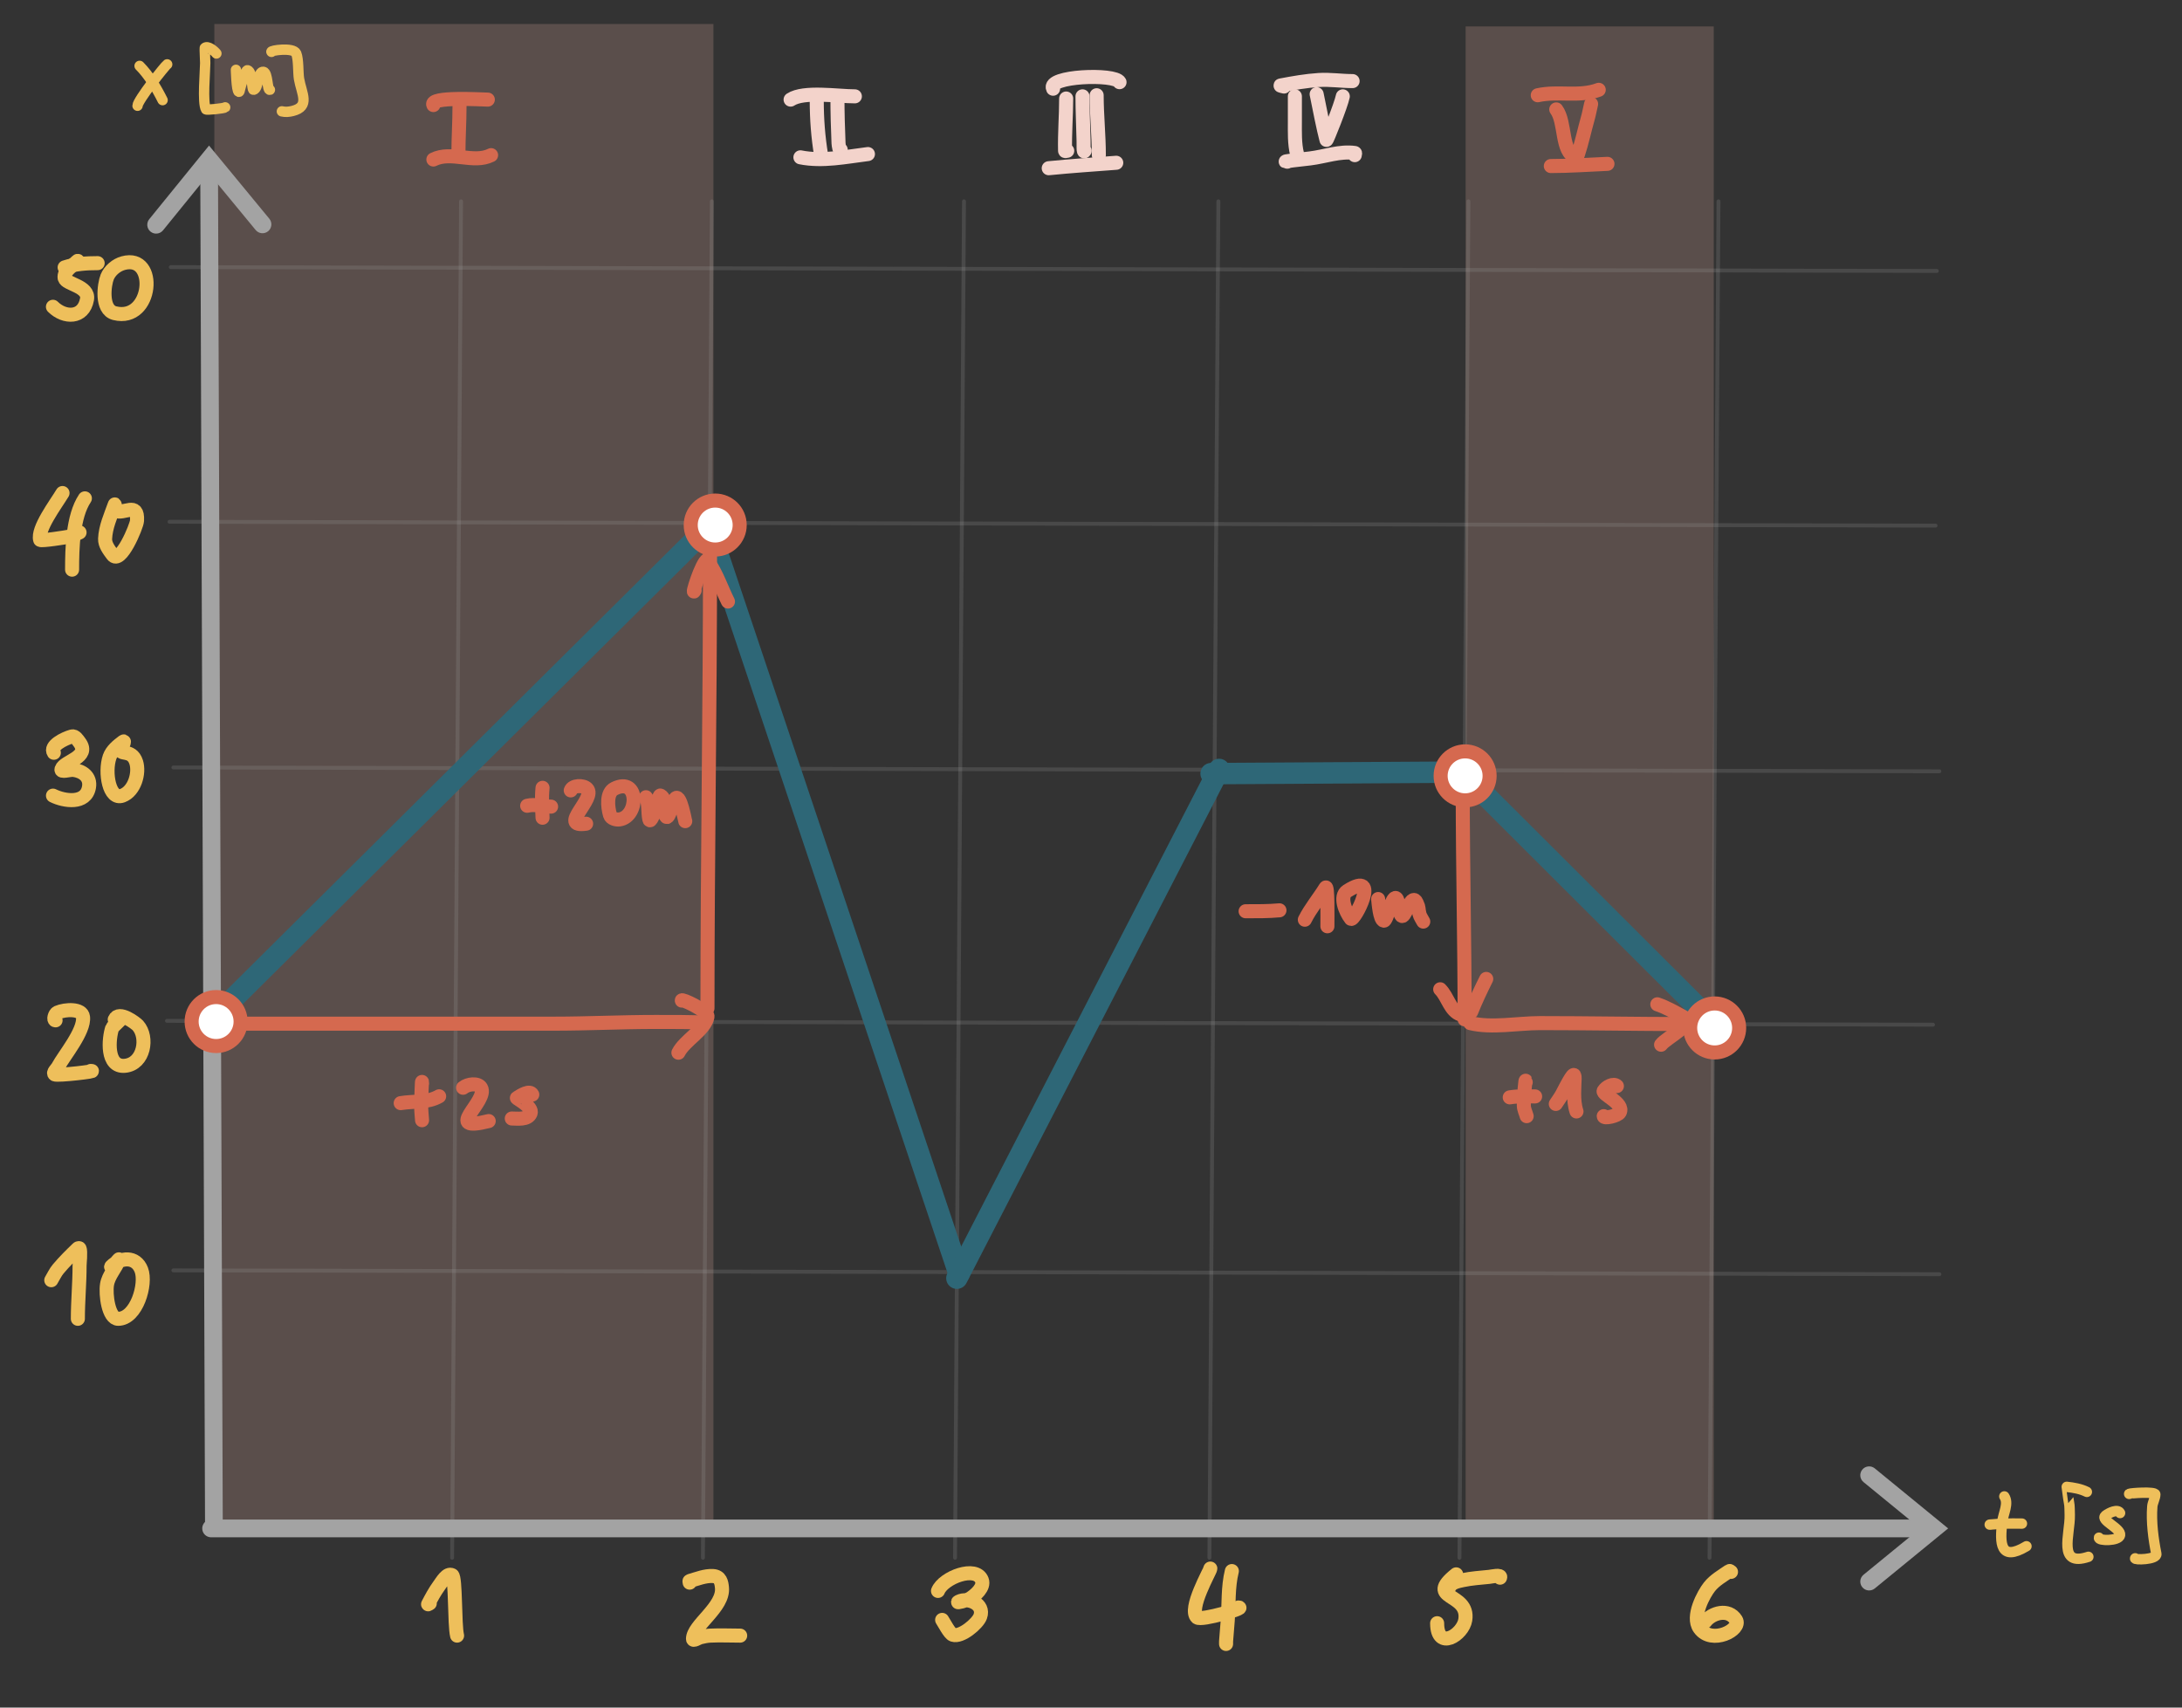 <?xml version="1.0" encoding="UTF-8" standalone="no"?>
<!DOCTYPE svg PUBLIC "-//W3C//DTD SVG 1.1//EN" "http://www.w3.org/Graphics/SVG/1.1/DTD/svg11.dtd">
<!-- Created with Vectornator (http://vectornator.io/) -->
<svg height="100%" stroke-miterlimit="10" style="fill-rule:nonzero;clip-rule:evenodd;stroke-linecap:round;stroke-linejoin:round;" version="1.1" viewBox="0 0 326.025 255.15" width="100%" xml:space="preserve" xmlns="http://www.w3.org/2000/svg" xmlns:vectornator="http://vectornator.io" xmlns:xlink="http://www.w3.org/1999/xlink">
<rect x="0" y="0" width="326.025" height="255.15" fill="#333333" stroke="none"/>
<defs/>
<g id="Ebene-2" vectornator:layerName="Ebene 2">
<path d="M32.024 3.583L106.595 3.583L106.595 228.445L32.024 228.445L32.024 3.583Z" fill="#e9b0a2" fill-opacity="0.216" fill-rule="nonzero" opacity="1" stroke="none"/>
<path d="M218.991 3.95L256.059 3.95L256.059 228.813L218.991 228.813L218.991 3.95Z" fill="#e9b0a2" fill-opacity="0.216" fill-rule="nonzero" opacity="1" stroke="none"/>
<path d="M25.905 189.821L289.774 190.395" fill="none" opacity="1" stroke="#a3a3a3" stroke-linecap="butt" stroke-linejoin="round" stroke-opacity="0.197" stroke-width="0.58"/>
<path d="M24.949 152.535L288.818 153.109" fill="none" opacity="1" stroke="#a3a3a3" stroke-linecap="butt" stroke-linejoin="round" stroke-opacity="0.197" stroke-width="0.58"/>
<path d="M25.905 114.676L289.774 115.249" fill="none" opacity="1" stroke="#a3a3a3" stroke-linecap="butt" stroke-linejoin="round" stroke-opacity="0.197" stroke-width="0.58"/>
<path d="M25.331 77.963L289.201 78.537" fill="none" opacity="1" stroke="#a3a3a3" stroke-linecap="butt" stroke-linejoin="round" stroke-opacity="0.197" stroke-width="0.58"/>
<path d="M25.523 39.913L289.392 40.486" fill="none" opacity="1" stroke="#a3a3a3" stroke-linecap="butt" stroke-linejoin="round" stroke-opacity="0.197" stroke-width="0.58"/>
<path d="M67.551 232.765L68.889 30.083" fill="none" opacity="1" stroke="#a3a3a3" stroke-linecap="butt" stroke-linejoin="round" stroke-opacity="0.197" stroke-width="0.58"/>
<path d="M105.028 232.765L106.367 30.083" fill="none" opacity="1" stroke="#a3a3a3" stroke-linecap="butt" stroke-linejoin="round" stroke-opacity="0.197" stroke-width="0.58"/>
<path d="M142.696 232.765L144.035 30.083" fill="none" opacity="1" stroke="#a3a3a3" stroke-linecap="butt" stroke-linejoin="round" stroke-opacity="0.197" stroke-width="0.58"/>
<path d="M180.706 232.765L182.044 30.083" fill="none" opacity="1" stroke="#a3a3a3" stroke-linecap="butt" stroke-linejoin="round" stroke-opacity="0.197" stroke-width="0.58"/>
<path d="M218.068 232.765L219.407 30.083" fill="none" opacity="1" stroke="#a3a3a3" stroke-linecap="butt" stroke-linejoin="round" stroke-opacity="0.197" stroke-width="0.58"/>
<path d="M255.431 232.765L256.769 30.083" fill="none" opacity="1" stroke="#a3a3a3" stroke-linecap="butt" stroke-linejoin="round" stroke-opacity="0.197" stroke-width="0.58"/>
<path d="M218.524 115.37L180.957 115.596" fill="none" opacity="1" stroke="#2e6777" stroke-linecap="butt" stroke-linejoin="round" stroke-width="3.199"/>
<g opacity="1">
<path d="M31.246 25.168C31.289 37.475 31.961 227.986 31.961 227.986" fill="none" stroke="#a3a3a3" stroke-linecap="butt" stroke-linejoin="round" stroke-width="2.649"/>
<g fill="#a3a3a3" stroke="none">
<path d="M40.244 32.685L32.263 23.001L31.234 21.752L30.213 23.008L22.301 32.749C21.84 33.316 21.926 34.151 22.494 34.612C23.062 35.073 23.896 34.987 24.357 34.419L32.269 24.678L30.219 24.686L38.2 34.37C38.665 34.935 39.5 35.015 40.064 34.55C40.629 34.085 40.709 33.25 40.244 32.685Z" fill="#a3a3a3"/>
</g>
</g>
<g opacity="1">
<path d="M287.668 228.379C273.502 228.379 31.543 228.379 31.543 228.379" fill="none" stroke="#a3a3a3" stroke-linecap="butt" stroke-linejoin="round" stroke-width="2.649"/>
<g fill="#a3a3a3" stroke="none">
<path d="M280.119 237.35L289.831 229.404L291.084 228.379L289.831 227.353L280.119 219.407C279.553 218.944 278.718 219.027 278.255 219.593C277.792 220.159 277.875 220.994 278.441 221.457L288.154 229.404L288.154 227.353L278.441 235.3C277.875 235.763 277.792 236.598 278.255 237.164C278.718 237.73 279.553 237.813 280.119 237.35Z" fill="#a3a3a3"/>
</g>
</g>
<path d="M64.213 239.573C64.131 239.614 63.923 239.779 63.966 239.697C64.455 238.764 64.954 237.828 65.574 236.976C66.074 236.289 66.792 234.988 67.553 235.368C68.102 235.643 67.897 242.808 68.295 244.397" fill="none" opacity="1" stroke="#eebf5b" stroke-linecap="round" stroke-linejoin="round" stroke-width="2.099"/>
<path d="M106.408 78.156L31.654 152.381" fill="none" opacity="1" stroke="#2e6777" stroke-linecap="butt" stroke-linejoin="round" stroke-width="3.199"/>
<path d="M105.571 77.807L143.3 190.325" fill="none" opacity="1" stroke="#2e6777" stroke-linecap="butt" stroke-linejoin="round" stroke-width="3.199"/>
<path d="M217.944 114.859L255.888 152.723" fill="none" opacity="1" stroke="#2e6777" stroke-linecap="butt" stroke-linejoin="round" stroke-width="3.199"/>
<path d="M103.049 236.481C103.049 236.399 102.969 236.257 103.049 236.234C104.184 235.91 105.333 235.43 106.512 235.492C107.658 235.552 107.797 236.476 107.872 237.223C108.166 240.166 103.543 242.825 103.543 244.891C103.543 245.272 104.288 244.736 104.656 244.644C105.143 244.522 105.64 244.421 106.141 244.397C107.617 244.326 109.115 244.397 110.593 244.397" fill="none" opacity="1" stroke="#eebf5b" stroke-linecap="round" stroke-linejoin="round" stroke-width="2.099"/>
<path d="M140.152 237.718C140.951 235.72 145.856 233.839 146.707 236.11C147.111 237.186 145.721 238.352 144.976 238.831C144.471 239.156 142.707 239.594 143.244 239.326C144.611 238.643 147.159 239.63 146.46 241.552C146.081 242.595 143.617 244.686 142.379 244.273C141.891 244.11 141.079 242.509 140.771 242.047" fill="none" opacity="1" stroke="#eebf5b" stroke-linecap="round" stroke-linejoin="round" stroke-width="2.099"/>
<path d="M180.843 234.379C180.843 234.711 177.499 240.435 178.864 241.676C179.481 242.237 186.276 240.192 185.048 240.192" fill="none" opacity="1" stroke="#eebf5b" stroke-linecap="round" stroke-linejoin="round" stroke-width="2.099"/>
<path d="M184.058 234.75C183.456 237.158 183.623 239.695 183.44 242.171C183.364 243.202 183.266 244.231 183.193 245.262C183.193 245.263 183.193 246.059 183.193 245.386" fill="none" opacity="1" stroke="#eebf5b" stroke-linecap="round" stroke-linejoin="round" stroke-width="2.099"/>
<path d="M217.575 235.244C212.742 239.111 219.58 237.859 218.936 242.047C218.595 244.264 214.731 246.755 214.731 242.542" fill="none" opacity="1" stroke="#eebf5b" stroke-linecap="round" stroke-linejoin="round" stroke-width="2.099"/>
<path d="M216.586 237.1C216.916 236.44 217.844 236.264 218.565 236.11C219.865 235.834 221.2 235.751 222.523 235.616C222.872 235.58 224.387 235.226 224.13 235.739" fill="none" opacity="1" stroke="#eebf5b" stroke-linecap="round" stroke-linejoin="round" stroke-width="2.099"/>
<path d="M258.637 234.873C258.554 234.832 258.465 234.697 258.39 234.75C257.352 235.468 256.205 236.11 255.421 237.1C254.561 238.186 252.719 241.544 253.937 243.284C255.735 245.852 260.278 243.486 259.379 242.047C258.256 240.25 255.761 241.016 254.803 242.294" fill="none" opacity="1" stroke="#eebf5b" stroke-linecap="round" stroke-linejoin="round" stroke-width="2.099"/>
<path d="M7.661 191.29C8.003 190.735 8.267 190.124 8.686 189.624C9.598 188.535 10.609 187.532 11.634 186.548C11.695 186.489 11.852 186.472 11.89 186.548C12.084 186.937 11.89 188.924 11.89 189.111C11.89 191.784 11.634 194.401 11.634 197.057" fill="none" opacity="1" stroke="#eebf5b" stroke-linecap="round" stroke-linejoin="round" stroke-width="2.099"/>
<path d="M17.208 188.791C17.411 188.61 17.883 187.961 17.785 188.214C17.288 189.497 16.213 190.573 15.991 191.931C15.749 193.406 16.205 197.057 17.657 197.057C20.402 197.057 21.925 191.854 21.117 189.752C20.309 187.653 18.029 187.842 16.631 189.239C16.459 189.412 17.026 188.953 17.208 188.791Z" fill="none" opacity="1" stroke="#eebf5b" stroke-linecap="round" stroke-linejoin="round" stroke-width="2.099"/>
<path d="M8.302 152.46C7.908 152.46 8.197 151.464 8.558 151.307C9.749 150.789 12.241 150.658 12.402 151.947C12.666 154.054 9.538 157.762 8.686 159.38C8.49 159.752 7.823 160.3 8.173 160.534C8.553 160.787 14.88 160.021 13.556 160.021" fill="none" opacity="1" stroke="#eebf5b" stroke-linecap="round" stroke-linejoin="round" stroke-width="2.099"/>
<path d="M17.849 152.396C19.085 151.393 16.828 153.407 16.76 153.613C16.245 155.157 15.828 159.537 18.682 159.252C21.54 158.966 22.173 154.982 20.604 153.229C20.343 152.937 17.755 150.906 17.144 152.332C17.051 152.549 17.666 152.545 17.849 152.396Z" fill="none" opacity="1" stroke="#eebf5b" stroke-linecap="round" stroke-linejoin="round" stroke-width="2.099"/>
<path d="M8.045 112.477C7.374 111.47 9.572 110.369 10.736 110.042C11.205 109.91 11.602 110.546 11.89 110.939C13.531 113.177 9.599 113.712 9.199 114.912C9.009 115.48 10.398 114.965 10.993 115.04C12.36 115.211 13.552 116.086 13.3 117.603C12.859 120.244 9.561 119.706 7.917 118.884" fill="none" opacity="1" stroke="#eebf5b" stroke-linecap="round" stroke-linejoin="round" stroke-width="2.099"/>
<path d="M18.169 111.772C18.315 111.474 18.691 110.612 18.426 110.811C17.603 111.428 16.706 112.143 16.375 113.117C15.595 115.412 16.316 119.627 18.297 118.884C20.103 118.207 20.865 115.523 20.348 113.886C19.67 111.74 17.562 113.018 18.169 111.772Z" fill="none" opacity="1" stroke="#eebf5b" stroke-linecap="round" stroke-linejoin="round" stroke-width="2.099"/>
<path d="M9.341 73.67C8.319 75.373 5.536 79.039 6.001 80.667C6.064 80.885 9.943 80.271 10.295 80.19C10.898 80.051 11.355 79.819 11.886 79.554" fill="none" opacity="1" stroke="#eebf5b" stroke-linecap="round" stroke-linejoin="round" stroke-width="2.099"/>
<path d="M182.15 114.971L142.973 190.99" fill="none" opacity="1" stroke="#2e6777" stroke-linecap="butt" stroke-linejoin="round" stroke-width="3.199"/>
<path d="M12.681 74.465C10.874 77.174 10.772 81.937 10.772 85.12" fill="none" opacity="1" stroke="#eebf5b" stroke-linecap="round" stroke-linejoin="round" stroke-width="2.099"/>
<path d="M17.213 76.294C16.955 76.156 17.232 75.144 17.133 75.419C16.539 77.078 15.777 78.748 15.702 80.508C15.665 81.385 16.297 82.186 16.815 82.894C17.987 84.491 20.428 78.621 20.473 77.805C20.639 74.823 18.489 76.977 17.213 76.294Z" fill="none" opacity="1" stroke="#eebf5b" stroke-linecap="round" stroke-linejoin="round" stroke-width="2.099"/>
<path d="M11.886 39.32C11.78 39.214 11.674 38.896 11.567 39.002C10.818 39.751 9.492 40.499 9.659 41.546C9.806 42.467 13.36 42.737 12.999 44.727C12.47 47.632 9.598 47.528 7.91 45.84" fill="none" opacity="1" stroke="#eebf5b" stroke-linecap="round" stroke-linejoin="round" stroke-width="2.099"/>
<path d="M9.659 39.956C11.257 39.423 12.896 39.32 14.589 39.32" fill="none" opacity="1" stroke="#eebf5b" stroke-linecap="round" stroke-linejoin="round" stroke-width="2.099"/>
<path d="M18.406 39.32C17.391 39.599 16.42 40.413 16.02 41.387C15.575 42.472 15.049 46.273 17.133 46.794C22.803 48.211 23.647 37.875 18.406 39.32Z" fill="none" opacity="1" stroke="#eebf5b" stroke-linecap="round" stroke-linejoin="round" stroke-width="2.099"/>
<path d="M32.333 7.989C32.005 7.578 31.06 6.788 30.603 7.153C30.557 7.19 30.663 8.981 30.663 9.42C30.663 10.585 30.213 15.392 30.782 16.341C30.856 16.464 33.483 16.205 33.646 16.042" fill="none" opacity="1" stroke="#eebf5b" stroke-linecap="round" stroke-linejoin="round" stroke-width="1.55"/>
<path d="M35.256 10.435C35.256 10.192 35.317 13.597 35.674 13.716C35.8 13.758 35.823 13.488 35.853 13.358C35.949 12.942 36.648 10.41 36.986 10.494C37.755 10.686 37.607 13.463 37.881 13.418C38.68 13.284 38.462 10.581 39.373 10.733C40.031 10.843 39.922 13.553 40.327 13.418" fill="none" opacity="1" stroke="#eebf5b" stroke-linecap="round" stroke-linejoin="round" stroke-width="1.55"/>
<path d="M40.566 7.75C40.271 7.554 43.87 7.003 44.265 7.989C44.635 8.914 44.52 10.881 44.682 11.807C45.064 13.988 46.374 15.918 43.728 16.579C43.201 16.711 42.651 16.773 42.117 16.639" fill="none" opacity="1" stroke="#eebf5b" stroke-linecap="round" stroke-linejoin="round" stroke-width="1.55"/>
<path d="M299.478 223.597C300.176 224.643 299.33 226.109 299.178 227.357C298.784 230.582 298.82 233.422 302.787 231.042" fill="none" opacity="1" stroke="#eebf5b" stroke-linecap="round" stroke-linejoin="round" stroke-width="1.55"/>
<path d="M297.448 227.808C297.398 227.808 297.248 227.812 297.298 227.808C298.049 227.754 298.8 227.684 299.554 227.658C300.376 227.629 301.265 227.658 302.11 227.658" fill="none" opacity="1" stroke="#eebf5b" stroke-linecap="round" stroke-linejoin="round" stroke-width="1.55"/>
<path d="M311.811 222.92C310.886 222.458 309.83 222.283 308.803 222.168C308.799 222.168 308.993 223.596 309.028 223.823C309.242 225.178 309.214 224.587 309.254 226.379C309.319 229.286 307.374 234.175 312.036 232.621" fill="none" opacity="1" stroke="#eebf5b" stroke-linecap="round" stroke-linejoin="round" stroke-width="1.55"/>
<path d="M316.774 226.079C316.444 225.419 315.178 226.005 314.593 226.455C313.706 227.137 316.959 228.365 316.774 229.387C316.606 230.31 313.454 230.248 313.615 229.763" fill="none" opacity="1" stroke="#eebf5b" stroke-linecap="round" stroke-linejoin="round" stroke-width="1.55"/>
<path d="M318.127 223.221C318.301 223.091 322.037 222.849 322.037 223.296C322.037 223.824 321.629 224.544 321.586 225.101C321.408 227.412 321.741 229.936 322.188 232.17C322.369 233.077 318.762 233.114 319.03 232.846" fill="none" opacity="1" stroke="#eebf5b" stroke-linecap="round" stroke-linejoin="round" stroke-width="1.55"/>
<path d="M28.632 152.643C28.632 150.621 30.27 148.983 32.291 148.983C34.312 148.983 35.951 150.621 35.951 152.643C35.951 154.664 34.312 156.302 32.291 156.302C30.27 156.302 28.632 154.664 28.632 152.643Z" fill="#ffffff" fill-rule="nonzero" opacity="1" stroke="#d5694f" stroke-linecap="round" stroke-linejoin="round" stroke-width="2.099"/>
<path d="M103.204 78.453C103.204 76.432 104.842 74.794 106.863 74.794C108.884 74.794 110.522 76.432 110.522 78.453C110.522 80.474 108.884 82.113 106.863 82.113C104.842 82.113 103.204 80.474 103.204 78.453Z" fill="#ffffff" fill-rule="nonzero" opacity="1" stroke="#d5694f" stroke-linecap="round" stroke-linejoin="round" stroke-width="2.099"/>
<path d="M252.538 153.599C252.538 151.578 254.177 149.939 256.198 149.939C258.219 149.939 259.857 151.578 259.857 153.599C259.857 155.62 258.219 157.258 256.198 157.258C254.177 157.258 252.538 155.62 252.538 153.599Z" fill="#ffffff" fill-rule="nonzero" opacity="1" stroke="#d5694f" stroke-linecap="round" stroke-linejoin="round" stroke-width="2.099"/>
<path d="M36.377 152.957C51.834 152.957 67.29 152.957 82.724 152.957C87.784 152.957 92.858 152.702 97.918 152.702C98.963 152.702 104.96 152.682 104.813 152.829" fill="none" opacity="1" stroke="#d5694f" stroke-linecap="round" stroke-linejoin="round" stroke-width="2.099"/>
<path d="M101.876 149.51C101.685 149.127 105.883 151.054 105.706 151.935C105.305 153.943 102.289 155.452 101.365 157.298" fill="none" opacity="1" stroke="#d5694f" stroke-linecap="round" stroke-linejoin="round" stroke-width="2.099"/>
<path d="M105.706 150.659C105.706 128.149 106.089 105.601 106.089 83.117" fill="none" opacity="1" stroke="#d5694f" stroke-linecap="round" stroke-linejoin="round" stroke-width="2.099"/>
<path d="M105.706 83.628C104.81 84.076 103.216 89.374 103.791 88.224" fill="none" opacity="1" stroke="#d5694f" stroke-linecap="round" stroke-linejoin="round" stroke-width="2.099"/>
<path d="M105.962 84.139C107.143 85.91 107.818 87.979 108.771 89.884" fill="none" opacity="1" stroke="#d5694f" stroke-linecap="round" stroke-linejoin="round" stroke-width="2.099"/>
<path d="M59.87 164.831C61.847 164.501 63.841 164.824 65.616 163.81" fill="none" opacity="1" stroke="#d5694f" stroke-linecap="round" stroke-linejoin="round" stroke-width="2.099"/>
<path d="M63.062 161.894C63.062 160.744 62.934 164.192 62.934 165.342C62.934 166.024 63.019 166.704 63.062 167.385" fill="none" opacity="1" stroke="#d5694f" stroke-linecap="round" stroke-linejoin="round" stroke-width="2.099"/>
<path d="M69.191 162.533C69.877 161.961 71.424 161.759 71.872 162.533C73.025 164.525 65.954 169.279 73.021 167.512" fill="none" opacity="1" stroke="#d5694f" stroke-linecap="round" stroke-linejoin="round" stroke-width="2.099"/>
<path d="M79.532 163.554C79.181 162.852 77.887 163.63 77.234 164.065C77.151 164.12 79.667 165.388 79.277 166.363C78.873 167.374 77.282 167.129 76.468 167.129" fill="none" opacity="1" stroke="#d5694f" stroke-linecap="round" stroke-linejoin="round" stroke-width="2.099"/>
<path d="M78.766 120.399C79.951 120.103 81.133 120.527 82.341 120.527" fill="none" opacity="1" stroke="#d5694f" stroke-linecap="round" stroke-linejoin="round" stroke-width="2.099"/>
<path d="M81.065 117.718C80.916 119.2 81.005 120.698 81.065 122.187" fill="none" opacity="1" stroke="#d5694f" stroke-linecap="round" stroke-linejoin="round" stroke-width="2.099"/>
<path d="M85.278 118.101C85.535 117.33 87.129 117.271 87.704 117.846C89.141 119.283 83.245 123.699 87.576 123.08" fill="none" opacity="1" stroke="#d5694f" stroke-linecap="round" stroke-linejoin="round" stroke-width="2.099"/>
<path d="M91.79 117.846C90.594 118.443 90.774 120.521 91.151 121.804C91.296 122.297 92.046 122.515 92.556 122.442C95.485 122.023 95.52 115.98 91.79 117.846Z" fill="none" opacity="1" stroke="#d5694f" stroke-linecap="round" stroke-linejoin="round" stroke-width="2.099"/>
<path d="M96.514 119.122C97.014 120.124 96.776 121.35 97.024 122.442C97.155 123.018 97.756 121.478 97.918 120.91C97.947 120.808 98.475 118.741 98.684 118.867C99.816 119.546 98.875 121.356 99.578 122.059C99.93 122.411 100.665 119.462 100.982 119.25C101.675 118.788 102.31 122.494 102.387 122.697" fill="none" opacity="1" stroke="#d5694f" stroke-linecap="round" stroke-linejoin="round" stroke-width="2.099"/>
<path d="M218.557 118.185C218.557 129.48 218.838 140.939 218.838 152.312" fill="none" opacity="1" stroke="#d5694f" stroke-linecap="round" stroke-linejoin="round" stroke-width="2.099"/>
<path d="M215.187 147.818C216.365 148.997 216.642 151.065 218.276 151.61" fill="none" opacity="1" stroke="#d5694f" stroke-linecap="round" stroke-linejoin="round" stroke-width="2.099"/>
<path d="M222.068 146.273C221.262 147.885 220.491 149.515 219.821 151.189" fill="none" opacity="1" stroke="#d5694f" stroke-linecap="round" stroke-linejoin="round" stroke-width="2.099"/>
<path d="M194.963 137.425C195.811 135.73 197.056 134.263 198.053 132.65C198.421 132.054 198.334 137.13 198.334 138.408" fill="none" opacity="1" stroke="#d5694f" stroke-linecap="round" stroke-linejoin="round" stroke-width="2.099"/>
<path d="M201.283 133.142C200.108 133.892 200.981 136.191 201.845 137.285C202.274 137.828 206.491 129.814 201.283 133.142Z" fill="none" opacity="1" stroke="#d5694f" stroke-linecap="round" stroke-linejoin="round" stroke-width="2.099"/>
<path d="M205.917 134.336C205.982 134.916 206.166 137.458 206.76 137.566C207.228 137.651 207.937 133.871 208.586 134.195C209.067 134.436 209.051 137.071 209.569 136.864C210.091 136.655 210.97 133.309 211.676 134.897C212.112 135.88 211.845 135.573 212.097 136.583C212.194 136.969 212.48 137.348 212.659 137.706" fill="none" opacity="1" stroke="#d5694f" stroke-linecap="round" stroke-linejoin="round" stroke-width="2.099"/>
<path d="M186.115 136.161C187.815 136.161 189.48 136.175 191.171 136.021" fill="none" opacity="1" stroke="#d5694f" stroke-linecap="round" stroke-linejoin="round" stroke-width="2.099"/>
<path d="M219.681 152.874C222.831 153.662 226.823 152.874 230.074 152.874C237.353 152.874 244.579 153.015 251.842 153.015" fill="none" opacity="1" stroke="#d5694f" stroke-linecap="round" stroke-linejoin="round" stroke-width="2.099"/>
<path d="M247.629 150.065C248.96 150.509 250.185 151.229 251.421 151.891C253.435 152.97 249.022 154.997 248.191 156.104" fill="none" opacity="1" stroke="#d5694f" stroke-linecap="round" stroke-linejoin="round" stroke-width="2.099"/>
<path d="M225.58 163.969C226.827 163.761 228.107 163.829 229.372 163.829" fill="none" opacity="1" stroke="#d5694f" stroke-linecap="round" stroke-linejoin="round" stroke-width="2.099"/>
<path d="M215.252 115.93C215.252 113.909 216.891 112.271 218.912 112.271C220.933 112.271 222.571 113.909 222.571 115.93C222.571 117.951 220.933 119.59 218.912 119.59C216.891 119.59 215.252 117.951 215.252 115.93Z" fill="#ffffff" fill-rule="nonzero" opacity="1" stroke="#d5694f" stroke-linecap="round" stroke-linejoin="round" stroke-width="2.099"/>
<path d="M227.967 161.722C227.967 160.548 227.655 164.059 227.686 165.233C227.7 165.767 227.967 166.263 228.108 166.778" fill="none" opacity="1" stroke="#d5694f" stroke-linecap="round" stroke-linejoin="round" stroke-width="2.099"/>
<path d="M232.461 164.952C232.789 164.437 233.164 163.95 233.444 163.407C236.623 157.248 234.443 162.752 235.551 166.076" fill="none" opacity="1" stroke="#d5694f" stroke-linecap="round" stroke-linejoin="round" stroke-width="2.099"/>
<path d="M241.59 162.284C241.098 161.792 239.989 162.393 239.624 162.986C239.282 163.541 242.72 164.798 242.011 166.216C241.754 166.731 239.624 167.21 239.624 166.778" fill="none" opacity="1" stroke="#d5694f" stroke-linecap="round" stroke-linejoin="round" stroke-width="2.099"/>
<path d="M68.658 15.86C68.658 18.247 68.496 20.632 68.496 23.02" fill="none" opacity="1" stroke="#d5694f" stroke-linecap="round" stroke-linejoin="round" stroke-width="2.099"/>
<path d="M64.753 15.697C64.087 14.366 72.106 14.883 72.889 14.883" fill="none" opacity="1" stroke="#d5694f" stroke-linecap="round" stroke-linejoin="round" stroke-width="2.099"/>
<path d="M64.753 23.834C67.423 22.498 70.739 24.502 73.377 23.183" fill="none" opacity="1" stroke="#d5694f" stroke-linecap="round" stroke-linejoin="round" stroke-width="2.099"/>
<path d="M122.035 15.046C122.035 17.77 122.238 20.496 122.686 23.183" fill="none" opacity="1" stroke="#f3d3cb" stroke-linecap="round" stroke-linejoin="round" stroke-width="2.099"/>
<path d="M125.127 14.558C125.127 16.837 125.192 19.116 125.289 21.392C125.304 21.735 125.461 22.676 125.615 22.369" fill="none" opacity="1" stroke="#f3d3cb" stroke-linecap="round" stroke-linejoin="round" stroke-width="2.099"/>
<path d="M118.129 14.883C120.082 13.581 125.199 14.395 127.73 14.395" fill="none" opacity="1" stroke="#f3d3cb" stroke-linecap="round" stroke-linejoin="round" stroke-width="2.099"/>
<path d="M119.594 23.508C122.885 24.166 126.374 23.433 129.683 23.02" fill="none" opacity="1" stroke="#f3d3cb" stroke-linecap="round" stroke-linejoin="round" stroke-width="2.099"/>
<path d="M159.301 14.72C159.301 17.325 159.076 19.928 159.138 22.532C159.14 22.64 159.355 22.532 159.463 22.532" fill="none" opacity="1" stroke="#f3d3cb" stroke-linecap="round" stroke-linejoin="round" stroke-width="2.099"/>
<path d="M161.742 14.395C161.742 16.62 161.856 18.843 161.904 21.067C161.915 21.558 161.847 22.971 162.067 22.532" fill="none" opacity="1" stroke="#f3d3cb" stroke-linecap="round" stroke-linejoin="round" stroke-width="2.099"/>
<path d="M163.857 14.232C163.857 17.219 164.183 20.19 164.183 23.183" fill="none" opacity="1" stroke="#f3d3cb" stroke-linecap="round" stroke-linejoin="round" stroke-width="2.099"/>
<path d="M157.348 13.256C156.388 11.336 166.613 10.957 167.275 12.279" fill="none" opacity="1" stroke="#f3d3cb" stroke-linecap="round" stroke-linejoin="round" stroke-width="2.099"/>
<path d="M156.697 25.135C160.054 24.8 163.422 24.581 166.786 24.322" fill="none" opacity="1" stroke="#f3d3cb" stroke-linecap="round" stroke-linejoin="round" stroke-width="2.099"/>
<path d="M193.475 14.395C193.475 14.039 193.475 17.508 193.475 18.138C193.475 19.741 193.411 21.464 193.8 23.02" fill="none" opacity="1" stroke="#f3d3cb" stroke-linecap="round" stroke-linejoin="round" stroke-width="2.099"/>
<path d="M196.729 14.069C197.149 16.168 197.753 19.239 198.194 20.904C198.232 21.048 200.366 15.738 200.635 14.395" fill="none" opacity="1" stroke="#f3d3cb" stroke-linecap="round" stroke-linejoin="round" stroke-width="2.099"/>
<path d="M191.847 12.93C191.684 12.876 191.19 12.799 191.359 12.768C193.244 12.414 195.141 12.075 197.055 11.954C198.734 11.847 200.417 12.117 202.099 12.117" fill="none" opacity="1" stroke="#f3d3cb" stroke-linecap="round" stroke-linejoin="round" stroke-width="2.099"/>
<path d="M192.335 24.159C191.185 24.159 194.611 23.811 195.753 23.671C197.977 23.398 200.207 22.54 202.425 22.857C202.532 22.872 202.425 23.074 202.425 23.183" fill="none" opacity="1" stroke="#f3d3cb" stroke-linecap="round" stroke-linejoin="round" stroke-width="2.099"/>
<path d="M232.531 16.348C233.985 18.287 233.203 22.756 235.46 23.508C235.645 23.57 235.723 23.205 235.785 23.02C236.36 21.294 236.749 19.404 237.25 17.65C237.449 16.954 237.562 16.236 237.738 15.534" fill="none" opacity="1" stroke="#d5694f" stroke-linecap="round" stroke-linejoin="round" stroke-width="2.099"/>
<path d="M229.764 14.232C232.818 13.554 235.925 14.526 238.877 13.419" fill="none" opacity="1" stroke="#d5694f" stroke-linecap="round" stroke-linejoin="round" stroke-width="2.099"/>
<path d="M231.717 24.81C234.54 24.81 237.359 24.6 240.179 24.484" fill="none" opacity="1" stroke="#d5694f" stroke-linecap="round" stroke-linejoin="round" stroke-width="2.099"/>
<path d="M20.858 9.846C22.232 11.22 23.395 13.165 24.293 14.961" fill="none" opacity="1" stroke="#eebf5b" stroke-linecap="round" stroke-linejoin="round" stroke-width="1.55"/>
<path d="M24.98 9.617C24.636 9.846 20.552 15.013 20.552 15.801" fill="none" opacity="1" stroke="#eebf5b" stroke-linecap="round" stroke-linejoin="round" stroke-width="1.55"/>
</g>
<g id="Ebene-1" vectornator:layerName="Ebene 1"/>
</svg>
